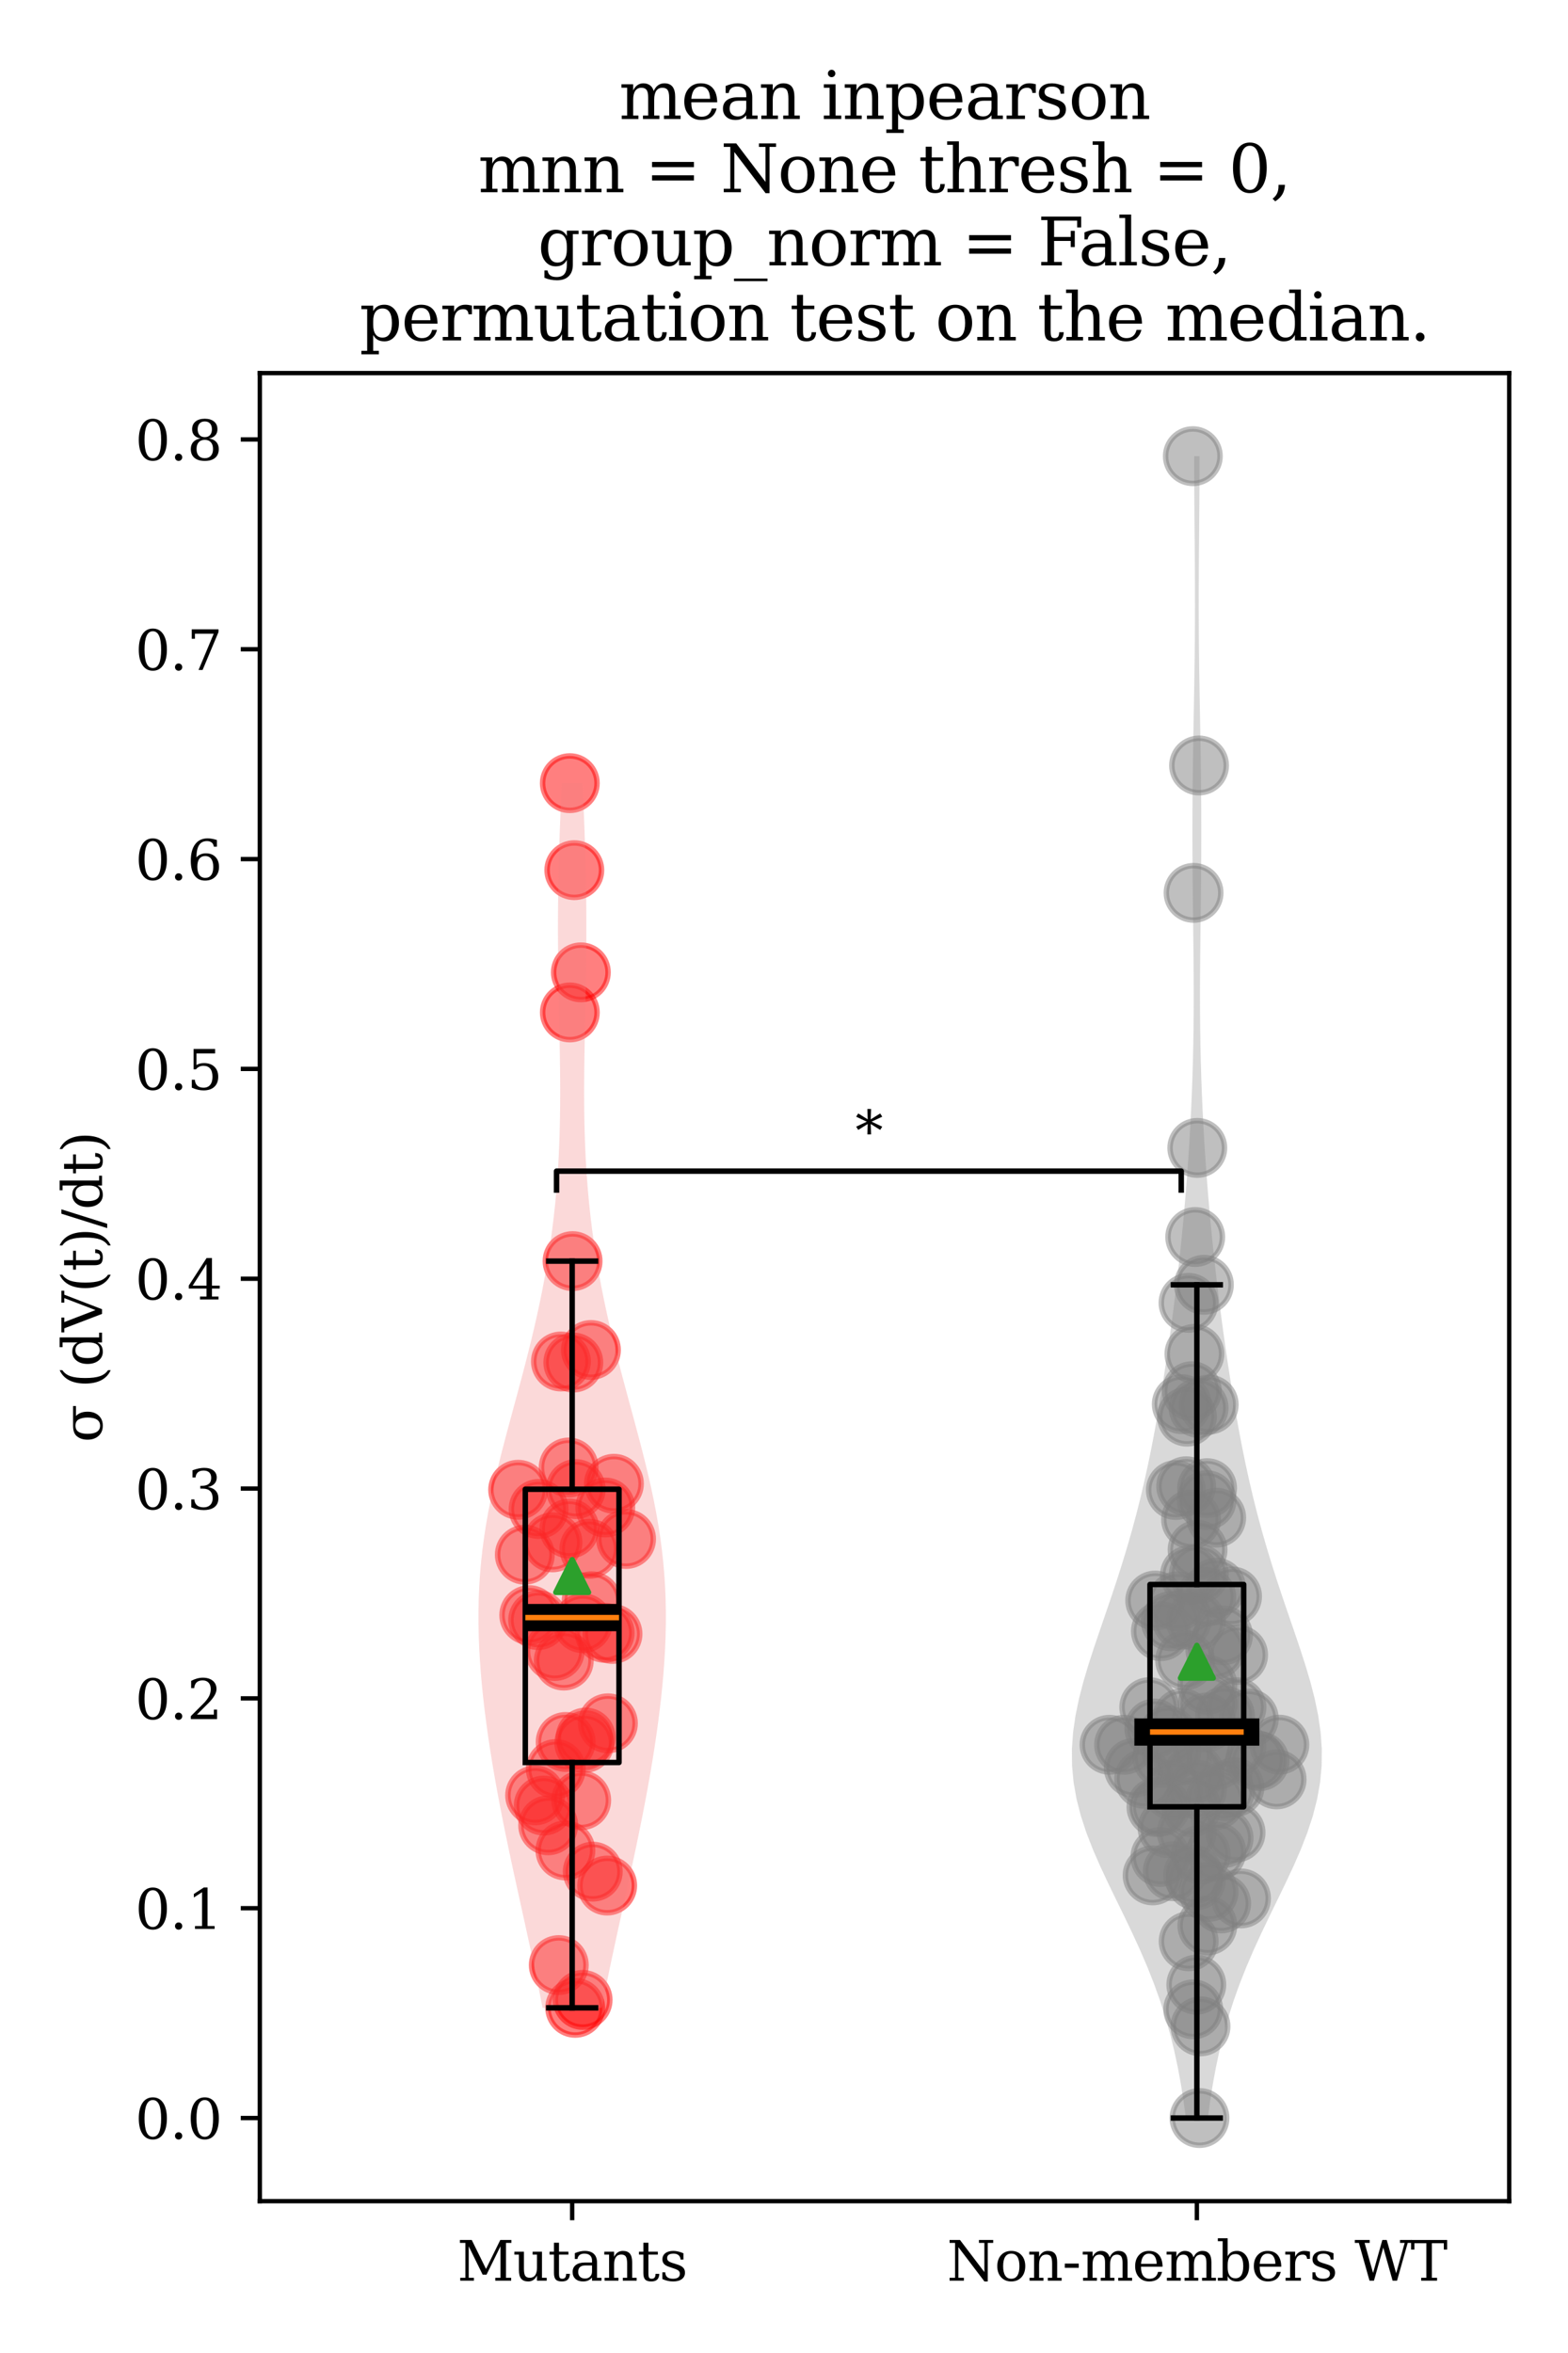 <?xml version="1.0" encoding="utf-8" standalone="no"?>
<!DOCTYPE svg PUBLIC "-//W3C//DTD SVG 1.1//EN"
  "http://www.w3.org/Graphics/SVG/1.1/DTD/svg11.dtd">
<svg xmlns:xlink="http://www.w3.org/1999/xlink" width="288pt" height="432pt" viewBox="0 0 288 432" xmlns="http://www.w3.org/2000/svg" version="1.1">
 <defs>
  <style type="text/css">*{stroke-linejoin: round; stroke-linecap: butt}</style>
 </defs>
 <g id="figure_1">
  <g id="patch_1">
   <path d="M 0 432 
L 288 432 
L 288 0 
L 0 0 
z
" style="fill: #ffffff"/>
  </g>
  <g id="axes_1">
   <g id="patch_2">
    <path d="M 47.72 404.12 
L 277.2 404.12 
L 277.2 68.496 
L 47.72 68.496 
z
" style="fill: #ffffff"/>
   </g>
   <g id="PathCollection_1">
    <defs>
     <path id="m0a36a67cb9" d="M 0 5 
C 1.326 5 2.598 4.473 3.536 3.536 
C 4.473 2.598 5 1.326 5 0 
C 5 -1.326 4.473 -2.598 3.536 -3.536 
C 2.598 -4.473 1.326 -5 0 -5 
C -1.326 -5 -2.598 -4.473 -3.536 -3.536 
C -4.473 -2.598 -5 -1.326 -5 0 
C -5 1.326 -4.473 2.598 -3.536 3.536 
C -2.598 4.473 -1.326 5 0 5 
z
" style="stroke: #ff0000; stroke-opacity: 0.5"/>
    </defs>
    <g clip-path="url(#p588e28941b)">
     <use xlink:href="#m0a36a67cb9" x="95.172" y="273.515" style="fill: #ff0000; fill-opacity: 0.5; stroke: #ff0000; stroke-opacity: 0.5"/>
     <use xlink:href="#m0a36a67cb9" x="96.393" y="285.437" style="fill: #ff0000; fill-opacity: 0.5; stroke: #ff0000; stroke-opacity: 0.5"/>
     <use xlink:href="#m0a36a67cb9" x="98.926" y="277.045" style="fill: #ff0000; fill-opacity: 0.5; stroke: #ff0000; stroke-opacity: 0.5"/>
     <use xlink:href="#m0a36a67cb9" x="104.45" y="269.426" style="fill: #ff0000; fill-opacity: 0.5; stroke: #ff0000; stroke-opacity: 0.5"/>
     <use xlink:href="#m0a36a67cb9" x="101.474" y="283.169" style="fill: #ff0000; fill-opacity: 0.5; stroke: #ff0000; stroke-opacity: 0.5"/>
     <use xlink:href="#m0a36a67cb9" x="103.029" y="249.965" style="fill: #ff0000; fill-opacity: 0.5; stroke: #ff0000; stroke-opacity: 0.5"/>
     <use xlink:href="#m0a36a67cb9" x="102.635" y="360.782" style="fill: #ff0000; fill-opacity: 0.5; stroke: #ff0000; stroke-opacity: 0.5"/>
     <use xlink:href="#m0a36a67cb9" x="105.165" y="231.536" style="fill: #ff0000; fill-opacity: 0.5; stroke: #ff0000; stroke-opacity: 0.5"/>
     <use xlink:href="#m0a36a67cb9" x="105.485" y="159.759" style="fill: #ff0000; fill-opacity: 0.5; stroke: #ff0000; stroke-opacity: 0.5"/>
     <use xlink:href="#m0a36a67cb9" x="99.868" y="331.498" style="fill: #ff0000; fill-opacity: 0.5; stroke: #ff0000; stroke-opacity: 0.5"/>
     <use xlink:href="#m0a36a67cb9" x="97.208" y="296.529" style="fill: #ff0000; fill-opacity: 0.5; stroke: #ff0000; stroke-opacity: 0.5"/>
     <use xlink:href="#m0a36a67cb9" x="105.301" y="250.158" style="fill: #ff0000; fill-opacity: 0.5; stroke: #ff0000; stroke-opacity: 0.5"/>
     <use xlink:href="#m0a36a67cb9" x="104.665" y="185.879" style="fill: #ff0000; fill-opacity: 0.5; stroke: #ff0000; stroke-opacity: 0.5"/>
     <use xlink:href="#m0a36a67cb9" x="98.843" y="297.439" style="fill: #ff0000; fill-opacity: 0.5; stroke: #ff0000; stroke-opacity: 0.5"/>
     <use xlink:href="#m0a36a67cb9" x="101.888" y="303.119" style="fill: #ff0000; fill-opacity: 0.5; stroke: #ff0000; stroke-opacity: 0.5"/>
     <use xlink:href="#m0a36a67cb9" x="103.554" y="304.874" style="fill: #ff0000; fill-opacity: 0.5; stroke: #ff0000; stroke-opacity: 0.5"/>
     <use xlink:href="#m0a36a67cb9" x="107.038" y="298.011" style="fill: #ff0000; fill-opacity: 0.5; stroke: #ff0000; stroke-opacity: 0.5"/>
     <use xlink:href="#m0a36a67cb9" x="105.648" y="368.629" style="fill: #ff0000; fill-opacity: 0.5; stroke: #ff0000; stroke-opacity: 0.5"/>
     <use xlink:href="#m0a36a67cb9" x="100.688" y="335.118" style="fill: #ff0000; fill-opacity: 0.5; stroke: #ff0000; stroke-opacity: 0.5"/>
     <use xlink:href="#m0a36a67cb9" x="108.538" y="247.853" style="fill: #ff0000; fill-opacity: 0.5; stroke: #ff0000; stroke-opacity: 0.5"/>
     <use xlink:href="#m0a36a67cb9" x="104.581" y="280.643" style="fill: #ff0000; fill-opacity: 0.5; stroke: #ff0000; stroke-opacity: 0.5"/>
     <use xlink:href="#m0a36a67cb9" x="107.012" y="367.174" style="fill: #ff0000; fill-opacity: 0.5; stroke: #ff0000; stroke-opacity: 0.5"/>
     <use xlink:href="#m0a36a67cb9" x="103.851" y="339.733" style="fill: #ff0000; fill-opacity: 0.5; stroke: #ff0000; stroke-opacity: 0.5"/>
     <use xlink:href="#m0a36a67cb9" x="98.288" y="329.618" style="fill: #ff0000; fill-opacity: 0.5; stroke: #ff0000; stroke-opacity: 0.5"/>
     <use xlink:href="#m0a36a67cb9" x="105.749" y="273.387" style="fill: #ff0000; fill-opacity: 0.5; stroke: #ff0000; stroke-opacity: 0.5"/>
     <use xlink:href="#m0a36a67cb9" x="102.087" y="324.785" style="fill: #ff0000; fill-opacity: 0.5; stroke: #ff0000; stroke-opacity: 0.5"/>
     <use xlink:href="#m0a36a67cb9" x="108.658" y="293.987" style="fill: #ff0000; fill-opacity: 0.5; stroke: #ff0000; stroke-opacity: 0.5"/>
     <use xlink:href="#m0a36a67cb9" x="103.897" y="319.817" style="fill: #ff0000; fill-opacity: 0.5; stroke: #ff0000; stroke-opacity: 0.5"/>
     <use xlink:href="#m0a36a67cb9" x="111.054" y="299.78" style="fill: #ff0000; fill-opacity: 0.5; stroke: #ff0000; stroke-opacity: 0.5"/>
     <use xlink:href="#m0a36a67cb9" x="108.255" y="284.355" style="fill: #ff0000; fill-opacity: 0.5; stroke: #ff0000; stroke-opacity: 0.5"/>
     <use xlink:href="#m0a36a67cb9" x="111.172" y="276.772" style="fill: #ff0000; fill-opacity: 0.5; stroke: #ff0000; stroke-opacity: 0.5"/>
     <use xlink:href="#m0a36a67cb9" x="107.32" y="320.011" style="fill: #ff0000; fill-opacity: 0.5; stroke: #ff0000; stroke-opacity: 0.5"/>
     <use xlink:href="#m0a36a67cb9" x="112.759" y="272.412" style="fill: #ff0000; fill-opacity: 0.5; stroke: #ff0000; stroke-opacity: 0.5"/>
     <use xlink:href="#m0a36a67cb9" x="107.562" y="319.007" style="fill: #ff0000; fill-opacity: 0.5; stroke: #ff0000; stroke-opacity: 0.5"/>
     <use xlink:href="#m0a36a67cb9" x="114.991" y="282.551" style="fill: #ff0000; fill-opacity: 0.5; stroke: #ff0000; stroke-opacity: 0.5"/>
     <use xlink:href="#m0a36a67cb9" x="106.688" y="178.519" style="fill: #ff0000; fill-opacity: 0.5; stroke: #ff0000; stroke-opacity: 0.5"/>
     <use xlink:href="#m0a36a67cb9" x="106.752" y="330.517" style="fill: #ff0000; fill-opacity: 0.5; stroke: #ff0000; stroke-opacity: 0.5"/>
     <use xlink:href="#m0a36a67cb9" x="111.658" y="316.392" style="fill: #ff0000; fill-opacity: 0.5; stroke: #ff0000; stroke-opacity: 0.5"/>
     <use xlink:href="#m0a36a67cb9" x="108.876" y="343.627" style="fill: #ff0000; fill-opacity: 0.5; stroke: #ff0000; stroke-opacity: 0.5"/>
     <use xlink:href="#m0a36a67cb9" x="104.66" y="143.785" style="fill: #ff0000; fill-opacity: 0.5; stroke: #ff0000; stroke-opacity: 0.5"/>
     <use xlink:href="#m0a36a67cb9" x="111.521" y="346.182" style="fill: #ff0000; fill-opacity: 0.5; stroke: #ff0000; stroke-opacity: 0.5"/>
     <use xlink:href="#m0a36a67cb9" x="112.502" y="299.985" style="fill: #ff0000; fill-opacity: 0.5; stroke: #ff0000; stroke-opacity: 0.5"/>
    </g>
   </g>
   <g id="PathCollection_2">
    <defs>
     <path id="m26dae10f65" d="M 0 5 
C 1.326 5 2.598 4.473 3.536 3.536 
C 4.473 2.598 5 1.326 5 0 
C 5 -1.326 4.473 -2.598 3.536 -3.536 
C 2.598 -4.473 1.326 -5 0 -5 
C -1.326 -5 -2.598 -4.473 -3.536 -3.536 
C -4.473 -2.598 -5 -1.326 -5 0 
C -5 1.326 -4.473 2.598 -3.536 3.536 
C -2.598 4.473 -1.326 5 0 5 
z
" style="stroke: #808080; stroke-opacity: 0.5"/>
    </defs>
    <g clip-path="url(#p588e28941b)">
     <use xlink:href="#m26dae10f65" x="219.729" y="364.381" style="fill: #808080; fill-opacity: 0.5; stroke: #808080; stroke-opacity: 0.5"/>
     <use xlink:href="#m26dae10f65" x="212.182" y="293.856" style="fill: #808080; fill-opacity: 0.5; stroke: #808080; stroke-opacity: 0.5"/>
     <use xlink:href="#m26dae10f65" x="219.964" y="284.532" style="fill: #808080; fill-opacity: 0.5; stroke: #808080; stroke-opacity: 0.5"/>
     <use xlink:href="#m26dae10f65" x="203.789" y="320.332" style="fill: #808080; fill-opacity: 0.5; stroke: #808080; stroke-opacity: 0.5"/>
     <use xlink:href="#m26dae10f65" x="213.226" y="299.473" style="fill: #808080; fill-opacity: 0.5; stroke: #808080; stroke-opacity: 0.5"/>
     <use xlink:href="#m26dae10f65" x="212.412" y="331.769" style="fill: #808080; fill-opacity: 0.5; stroke: #808080; stroke-opacity: 0.5"/>
     <use xlink:href="#m26dae10f65" x="217.676" y="304.811" style="fill: #808080; fill-opacity: 0.5; stroke: #808080; stroke-opacity: 0.5"/>
     <use xlink:href="#m26dae10f65" x="206.462" y="320.336" style="fill: #808080; fill-opacity: 0.5; stroke: #808080; stroke-opacity: 0.5"/>
     <use xlink:href="#m26dae10f65" x="208.242" y="324.582" style="fill: #808080; fill-opacity: 0.5; stroke: #808080; stroke-opacity: 0.5"/>
     <use xlink:href="#m26dae10f65" x="211.703" y="344.313" style="fill: #808080; fill-opacity: 0.5; stroke: #808080; stroke-opacity: 0.5"/>
     <use xlink:href="#m26dae10f65" x="210.151" y="326.591" style="fill: #808080; fill-opacity: 0.5; stroke: #808080; stroke-opacity: 0.5"/>
     <use xlink:href="#m26dae10f65" x="213.143" y="331.705" style="fill: #808080; fill-opacity: 0.5; stroke: #808080; stroke-opacity: 0.5"/>
     <use xlink:href="#m26dae10f65" x="215.451" y="328.777" style="fill: #808080; fill-opacity: 0.5; stroke: #808080; stroke-opacity: 0.5"/>
     <use xlink:href="#m26dae10f65" x="217.063" y="257.798" style="fill: #808080; fill-opacity: 0.5; stroke: #808080; stroke-opacity: 0.5"/>
     <use xlink:href="#m26dae10f65" x="215.408" y="343.544" style="fill: #808080; fill-opacity: 0.5; stroke: #808080; stroke-opacity: 0.5"/>
     <use xlink:href="#m26dae10f65" x="211.084" y="313.424" style="fill: #808080; fill-opacity: 0.5; stroke: #808080; stroke-opacity: 0.5"/>
     <use xlink:href="#m26dae10f65" x="218.821" y="331.813" style="fill: #808080; fill-opacity: 0.5; stroke: #808080; stroke-opacity: 0.5"/>
     <use xlink:href="#m26dae10f65" x="218.013" y="260.09" style="fill: #808080; fill-opacity: 0.5; stroke: #808080; stroke-opacity: 0.5"/>
     <use xlink:href="#m26dae10f65" x="219.867" y="328.577" style="fill: #808080; fill-opacity: 0.5; stroke: #808080; stroke-opacity: 0.5"/>
     <use xlink:href="#m26dae10f65" x="220.154" y="258.48" style="fill: #808080; fill-opacity: 0.5; stroke: #808080; stroke-opacity: 0.5"/>
     <use xlink:href="#m26dae10f65" x="213.133" y="340.926" style="fill: #808080; fill-opacity: 0.5; stroke: #808080; stroke-opacity: 0.5"/>
     <use xlink:href="#m26dae10f65" x="219.384" y="248.566" style="fill: #808080; fill-opacity: 0.5; stroke: #808080; stroke-opacity: 0.5"/>
     <use xlink:href="#m26dae10f65" x="217.871" y="272.869" style="fill: #808080; fill-opacity: 0.5; stroke: #808080; stroke-opacity: 0.5"/>
     <use xlink:href="#m26dae10f65" x="218.326" y="356.414" style="fill: #808080; fill-opacity: 0.5; stroke: #808080; stroke-opacity: 0.5"/>
     <use xlink:href="#m26dae10f65" x="219.14" y="344.177" style="fill: #808080; fill-opacity: 0.5; stroke: #808080; stroke-opacity: 0.5"/>
     <use xlink:href="#m26dae10f65" x="213.485" y="322.746" style="fill: #808080; fill-opacity: 0.5; stroke: #808080; stroke-opacity: 0.5"/>
     <use xlink:href="#m26dae10f65" x="215.169" y="321.566" style="fill: #808080; fill-opacity: 0.5; stroke: #808080; stroke-opacity: 0.5"/>
     <use xlink:href="#m26dae10f65" x="218.913" y="255.42" style="fill: #808080; fill-opacity: 0.5; stroke: #808080; stroke-opacity: 0.5"/>
     <use xlink:href="#m26dae10f65" x="216.224" y="294" style="fill: #808080; fill-opacity: 0.5; stroke: #808080; stroke-opacity: 0.5"/>
     <use xlink:href="#m26dae10f65" x="218.552" y="289.177" style="fill: #808080; fill-opacity: 0.5; stroke: #808080; stroke-opacity: 0.5"/>
     <use xlink:href="#m26dae10f65" x="215.045" y="297.648" style="fill: #808080; fill-opacity: 0.5; stroke: #808080; stroke-opacity: 0.5"/>
     <use xlink:href="#m26dae10f65" x="214.452" y="335.634" style="fill: #808080; fill-opacity: 0.5; stroke: #808080; stroke-opacity: 0.5"/>
     <use xlink:href="#m26dae10f65" x="219.658" y="345.24" style="fill: #808080; fill-opacity: 0.5; stroke: #808080; stroke-opacity: 0.5"/>
     <use xlink:href="#m26dae10f65" x="223.159" y="330.557" style="fill: #808080; fill-opacity: 0.5; stroke: #808080; stroke-opacity: 0.5"/>
     <use xlink:href="#m26dae10f65" x="220.193" y="288.994" style="fill: #808080; fill-opacity: 0.5; stroke: #808080; stroke-opacity: 0.5"/>
     <use xlink:href="#m26dae10f65" x="219.228" y="163.927" style="fill: #808080; fill-opacity: 0.5; stroke: #808080; stroke-opacity: 0.5"/>
     <use xlink:href="#m26dae10f65" x="222.005" y="257.88" style="fill: #808080; fill-opacity: 0.5; stroke: #808080; stroke-opacity: 0.5"/>
     <use xlink:href="#m26dae10f65" x="212.023" y="317.35" style="fill: #808080; fill-opacity: 0.5; stroke: #808080; stroke-opacity: 0.5"/>
     <use xlink:href="#m26dae10f65" x="214.525" y="318.633" style="fill: #808080; fill-opacity: 0.5; stroke: #808080; stroke-opacity: 0.5"/>
     <use xlink:href="#m26dae10f65" x="218.3" y="239.199" style="fill: #808080; fill-opacity: 0.5; stroke: #808080; stroke-opacity: 0.5"/>
     <use xlink:href="#m26dae10f65" x="221.757" y="353.505" style="fill: #808080; fill-opacity: 0.5; stroke: #808080; stroke-opacity: 0.5"/>
     <use xlink:href="#m26dae10f65" x="215.973" y="273.56" style="fill: #808080; fill-opacity: 0.5; stroke: #808080; stroke-opacity: 0.5"/>
     <use xlink:href="#m26dae10f65" x="217.134" y="322.296" style="fill: #808080; fill-opacity: 0.5; stroke: #808080; stroke-opacity: 0.5"/>
     <use xlink:href="#m26dae10f65" x="221.56" y="293.19" style="fill: #808080; fill-opacity: 0.5; stroke: #808080; stroke-opacity: 0.5"/>
     <use xlink:href="#m26dae10f65" x="217.142" y="315.437" style="fill: #808080; fill-opacity: 0.5; stroke: #808080; stroke-opacity: 0.5"/>
     <use xlink:href="#m26dae10f65" x="219.092" y="83.752" style="fill: #808080; fill-opacity: 0.5; stroke: #808080; stroke-opacity: 0.5"/>
     <use xlink:href="#m26dae10f65" x="219.165" y="368.907" style="fill: #808080; fill-opacity: 0.5; stroke: #808080; stroke-opacity: 0.5"/>
     <use xlink:href="#m26dae10f65" x="220.315" y="388.864" style="fill: #808080; fill-opacity: 0.5; stroke: #808080; stroke-opacity: 0.5"/>
     <use xlink:href="#m26dae10f65" x="224.996" y="328.809" style="fill: #808080; fill-opacity: 0.5; stroke: #808080; stroke-opacity: 0.5"/>
     <use xlink:href="#m26dae10f65" x="218.766" y="278.957" style="fill: #808080; fill-opacity: 0.5; stroke: #808080; stroke-opacity: 0.5"/>
     <use xlink:href="#m26dae10f65" x="220.501" y="372.031" style="fill: #808080; fill-opacity: 0.5; stroke: #808080; stroke-opacity: 0.5"/>
     <use xlink:href="#m26dae10f65" x="219.386" y="325.561" style="fill: #808080; fill-opacity: 0.5; stroke: #808080; stroke-opacity: 0.5"/>
     <use xlink:href="#m26dae10f65" x="221.122" y="235.883" style="fill: #808080; fill-opacity: 0.5; stroke: #808080; stroke-opacity: 0.5"/>
     <use xlink:href="#m26dae10f65" x="220.923" y="320.821" style="fill: #808080; fill-opacity: 0.5; stroke: #808080; stroke-opacity: 0.5"/>
     <use xlink:href="#m26dae10f65" x="223.35" y="291.479" style="fill: #808080; fill-opacity: 0.5; stroke: #808080; stroke-opacity: 0.5"/>
     <use xlink:href="#m26dae10f65" x="221.983" y="347.345" style="fill: #808080; fill-opacity: 0.5; stroke: #808080; stroke-opacity: 0.5"/>
     <use xlink:href="#m26dae10f65" x="217.975" y="336.393" style="fill: #808080; fill-opacity: 0.5; stroke: #808080; stroke-opacity: 0.5"/>
     <use xlink:href="#m26dae10f65" x="220.564" y="340.482" style="fill: #808080; fill-opacity: 0.5; stroke: #808080; stroke-opacity: 0.5"/>
     <use xlink:href="#m26dae10f65" x="223.419" y="339.977" style="fill: #808080; fill-opacity: 0.5; stroke: #808080; stroke-opacity: 0.5"/>
     <use xlink:href="#m26dae10f65" x="221.543" y="316.242" style="fill: #808080; fill-opacity: 0.5; stroke: #808080; stroke-opacity: 0.5"/>
     <use xlink:href="#m26dae10f65" x="221.71" y="273.225" style="fill: #808080; fill-opacity: 0.5; stroke: #808080; stroke-opacity: 0.5"/>
     <use xlink:href="#m26dae10f65" x="223.478" y="323.107" style="fill: #808080; fill-opacity: 0.5; stroke: #808080; stroke-opacity: 0.5"/>
     <use xlink:href="#m26dae10f65" x="226.297" y="293.099" style="fill: #808080; fill-opacity: 0.5; stroke: #808080; stroke-opacity: 0.5"/>
     <use xlink:href="#m26dae10f65" x="227.082" y="320.705" style="fill: #808080; fill-opacity: 0.5; stroke: #808080; stroke-opacity: 0.5"/>
     <use xlink:href="#m26dae10f65" x="217.096" y="297.373" style="fill: #808080; fill-opacity: 0.5; stroke: #808080; stroke-opacity: 0.5"/>
     <use xlink:href="#m26dae10f65" x="219.909" y="210.752" style="fill: #808080; fill-opacity: 0.5; stroke: #808080; stroke-opacity: 0.5"/>
     <use xlink:href="#m26dae10f65" x="226.737" y="328.129" style="fill: #808080; fill-opacity: 0.5; stroke: #808080; stroke-opacity: 0.5"/>
     <use xlink:href="#m26dae10f65" x="221.62" y="275.419" style="fill: #808080; fill-opacity: 0.5; stroke: #808080; stroke-opacity: 0.5"/>
     <use xlink:href="#m26dae10f65" x="230.545" y="323.115" style="fill: #808080; fill-opacity: 0.5; stroke: #808080; stroke-opacity: 0.5"/>
     <use xlink:href="#m26dae10f65" x="219.653" y="297.632" style="fill: #808080; fill-opacity: 0.5; stroke: #808080; stroke-opacity: 0.5"/>
     <use xlink:href="#m26dae10f65" x="219.528" y="227.11" style="fill: #808080; fill-opacity: 0.5; stroke: #808080; stroke-opacity: 0.5"/>
     <use xlink:href="#m26dae10f65" x="220.234" y="140.54" style="fill: #808080; fill-opacity: 0.5; stroke: #808080; stroke-opacity: 0.5"/>
     <use xlink:href="#m26dae10f65" x="221.762" y="309.325" style="fill: #808080; fill-opacity: 0.5; stroke: #808080; stroke-opacity: 0.5"/>
     <use xlink:href="#m26dae10f65" x="223.38" y="278.641" style="fill: #808080; fill-opacity: 0.5; stroke: #808080; stroke-opacity: 0.5"/>
     <use xlink:href="#m26dae10f65" x="223.22" y="302.825" style="fill: #808080; fill-opacity: 0.5; stroke: #808080; stroke-opacity: 0.5"/>
     <use xlink:href="#m26dae10f65" x="224.633" y="300.24" style="fill: #808080; fill-opacity: 0.5; stroke: #808080; stroke-opacity: 0.5"/>
     <use xlink:href="#m26dae10f65" x="224.294" y="349.466" style="fill: #808080; fill-opacity: 0.5; stroke: #808080; stroke-opacity: 0.5"/>
     <use xlink:href="#m26dae10f65" x="231.347" y="323.336" style="fill: #808080; fill-opacity: 0.5; stroke: #808080; stroke-opacity: 0.5"/>
     <use xlink:href="#m26dae10f65" x="224.743" y="337.47" style="fill: #808080; fill-opacity: 0.5; stroke: #808080; stroke-opacity: 0.5"/>
     <use xlink:href="#m26dae10f65" x="221.826" y="312.889" style="fill: #808080; fill-opacity: 0.5; stroke: #808080; stroke-opacity: 0.5"/>
     <use xlink:href="#m26dae10f65" x="234.479" y="326.687" style="fill: #808080; fill-opacity: 0.5; stroke: #808080; stroke-opacity: 0.5"/>
     <use xlink:href="#m26dae10f65" x="224.997" y="315.019" style="fill: #808080; fill-opacity: 0.5; stroke: #808080; stroke-opacity: 0.5"/>
     <use xlink:href="#m26dae10f65" x="227.108" y="313.439" style="fill: #808080; fill-opacity: 0.5; stroke: #808080; stroke-opacity: 0.5"/>
     <use xlink:href="#m26dae10f65" x="229.375" y="315.537" style="fill: #808080; fill-opacity: 0.5; stroke: #808080; stroke-opacity: 0.5"/>
     <use xlink:href="#m26dae10f65" x="227.943" y="348.543" style="fill: #808080; fill-opacity: 0.5; stroke: #808080; stroke-opacity: 0.5"/>
     <use xlink:href="#m26dae10f65" x="226.941" y="336.462" style="fill: #808080; fill-opacity: 0.5; stroke: #808080; stroke-opacity: 0.5"/>
     <use xlink:href="#m26dae10f65" x="227.408" y="303.842" style="fill: #808080; fill-opacity: 0.5; stroke: #808080; stroke-opacity: 0.5"/>
     <use xlink:href="#m26dae10f65" x="234.981" y="320.314" style="fill: #808080; fill-opacity: 0.5; stroke: #808080; stroke-opacity: 0.5"/>
    </g>
   </g>
   <g id="FillBetweenPolyCollection_1">
    <path d="M 110.53 368.629 
L 99.65 368.629 
L 99.205 366.358 
L 98.747 364.086 
L 98.278 361.815 
L 97.798 359.544 
L 97.311 357.273 
L 96.817 355.002 
L 96.319 352.731 
L 95.818 350.46 
L 95.317 348.188 
L 94.818 345.917 
L 94.322 343.646 
L 93.833 341.375 
L 93.351 339.104 
L 92.879 336.833 
L 92.418 334.561 
L 91.971 332.29 
L 91.537 330.019 
L 91.12 327.748 
L 90.721 325.477 
L 90.339 323.206 
L 89.978 320.935 
L 89.639 318.663 
L 89.323 316.392 
L 89.031 314.121 
L 88.767 311.85 
L 88.531 309.579 
L 88.328 307.308 
L 88.158 305.037 
L 88.026 302.765 
L 87.933 300.494 
L 87.883 298.223 
L 87.879 295.952 
L 87.922 293.681 
L 88.015 291.41 
L 88.159 289.138 
L 88.355 286.867 
L 88.602 284.596 
L 88.901 282.325 
L 89.25 280.054 
L 89.645 277.783 
L 90.085 275.512 
L 90.565 273.24 
L 91.081 270.969 
L 91.627 268.698 
L 92.199 266.427 
L 92.791 264.156 
L 93.396 261.885 
L 94.01 259.614 
L 94.627 257.342 
L 95.242 255.071 
L 95.85 252.8 
L 96.446 250.529 
L 97.027 248.258 
L 97.589 245.987 
L 98.13 243.715 
L 98.646 241.444 
L 99.136 239.173 
L 99.598 236.902 
L 100.031 234.631 
L 100.433 232.36 
L 100.804 230.089 
L 101.143 227.817 
L 101.45 225.546 
L 101.725 223.275 
L 101.969 221.004 
L 102.181 218.733 
L 102.363 216.462 
L 102.515 214.191 
L 102.638 211.919 
L 102.735 209.648 
L 102.806 207.377 
L 102.854 205.106 
L 102.881 202.835 
L 102.89 200.564 
L 102.882 198.292 
L 102.861 196.021 
L 102.83 193.75 
L 102.791 191.479 
L 102.747 189.208 
L 102.7 186.937 
L 102.653 184.666 
L 102.609 182.394 
L 102.569 180.123 
L 102.535 177.852 
L 102.508 175.581 
L 102.491 173.31 
L 102.483 171.039 
L 102.485 168.768 
L 102.499 166.496 
L 102.523 164.225 
L 102.559 161.954 
L 102.606 159.683 
L 102.663 157.412 
L 102.73 155.141 
L 102.806 152.87 
L 102.891 150.598 
L 102.983 148.327 
L 103.081 146.056 
L 103.185 143.785 
L 106.995 143.785 
L 106.995 143.785 
L 107.099 146.056 
L 107.197 148.327 
L 107.289 150.598 
L 107.374 152.87 
L 107.45 155.141 
L 107.517 157.412 
L 107.574 159.683 
L 107.621 161.954 
L 107.657 164.225 
L 107.681 166.496 
L 107.695 168.768 
L 107.697 171.039 
L 107.689 173.31 
L 107.672 175.581 
L 107.645 177.852 
L 107.611 180.123 
L 107.571 182.394 
L 107.527 184.666 
L 107.48 186.937 
L 107.433 189.208 
L 107.389 191.479 
L 107.35 193.75 
L 107.319 196.021 
L 107.298 198.292 
L 107.29 200.564 
L 107.299 202.835 
L 107.326 205.106 
L 107.374 207.377 
L 107.445 209.648 
L 107.542 211.919 
L 107.665 214.191 
L 107.817 216.462 
L 107.999 218.733 
L 108.211 221.004 
L 108.455 223.275 
L 108.73 225.546 
L 109.037 227.817 
L 109.376 230.089 
L 109.747 232.36 
L 110.149 234.631 
L 110.582 236.902 
L 111.044 239.173 
L 111.534 241.444 
L 112.05 243.715 
L 112.591 245.987 
L 113.153 248.258 
L 113.734 250.529 
L 114.33 252.8 
L 114.938 255.071 
L 115.553 257.342 
L 116.17 259.614 
L 116.784 261.885 
L 117.389 264.156 
L 117.981 266.427 
L 118.553 268.698 
L 119.099 270.969 
L 119.615 273.24 
L 120.095 275.512 
L 120.535 277.783 
L 120.93 280.054 
L 121.279 282.325 
L 121.578 284.596 
L 121.825 286.867 
L 122.021 289.138 
L 122.165 291.41 
L 122.258 293.681 
L 122.301 295.952 
L 122.297 298.223 
L 122.247 300.494 
L 122.154 302.765 
L 122.022 305.037 
L 121.852 307.308 
L 121.649 309.579 
L 121.413 311.85 
L 121.149 314.121 
L 120.857 316.392 
L 120.541 318.663 
L 120.202 320.935 
L 119.841 323.206 
L 119.459 325.477 
L 119.06 327.748 
L 118.643 330.019 
L 118.209 332.29 
L 117.762 334.561 
L 117.301 336.833 
L 116.829 339.104 
L 116.347 341.375 
L 115.858 343.646 
L 115.362 345.917 
L 114.863 348.188 
L 114.362 350.46 
L 113.861 352.731 
L 113.363 355.002 
L 112.869 357.273 
L 112.382 359.544 
L 111.902 361.815 
L 111.433 364.086 
L 110.975 366.358 
L 110.53 368.629 
z
" clip-path="url(#p588e28941b)" style="fill: #f08080; fill-opacity: 0.3"/>
   </g>
   <g id="FillBetweenPolyCollection_2">
    <path d="M 221.852 388.864 
L 217.808 388.864 
L 217.394 385.782 
L 216.908 382.7 
L 216.342 379.619 
L 215.683 376.537 
L 214.923 373.455 
L 214.052 370.373 
L 213.064 367.291 
L 211.959 364.209 
L 210.739 361.127 
L 209.414 358.045 
L 208.001 354.963 
L 206.526 351.881 
L 205.021 348.799 
L 203.525 345.717 
L 202.082 342.635 
L 200.738 339.553 
L 199.539 336.471 
L 198.526 333.389 
L 197.736 330.307 
L 197.191 327.225 
L 196.907 324.143 
L 196.882 321.062 
L 197.105 317.98 
L 197.554 314.898 
L 198.196 311.816 
L 198.995 308.734 
L 199.913 305.652 
L 200.911 302.57 
L 201.955 299.488 
L 203.015 296.406 
L 204.068 293.324 
L 205.094 290.242 
L 206.08 287.16 
L 207.019 284.078 
L 207.905 280.996 
L 208.735 277.914 
L 209.511 274.832 
L 210.233 271.75 
L 210.906 268.668 
L 211.534 265.586 
L 212.121 262.505 
L 212.673 259.423 
L 213.195 256.341 
L 213.69 253.259 
L 214.162 250.177 
L 214.613 247.095 
L 215.044 244.013 
L 215.456 240.931 
L 215.848 237.849 
L 216.22 234.767 
L 216.571 231.685 
L 216.901 228.603 
L 217.209 225.521 
L 217.496 222.439 
L 217.761 219.357 
L 218.005 216.275 
L 218.228 213.193 
L 218.43 210.111 
L 218.61 207.03 
L 218.768 203.948 
L 218.905 200.866 
L 219.018 197.784 
L 219.109 194.702 
L 219.177 191.62 
L 219.223 188.538 
L 219.248 185.456 
L 219.254 182.374 
L 219.244 179.292 
L 219.221 176.21 
L 219.19 173.128 
L 219.153 170.046 
L 219.115 166.964 
L 219.08 163.882 
L 219.05 160.8 
L 219.028 157.718 
L 219.016 154.636 
L 219.015 151.554 
L 219.025 148.473 
L 219.047 145.391 
L 219.08 142.309 
L 219.121 139.227 
L 219.17 136.145 
L 219.223 133.063 
L 219.278 129.981 
L 219.332 126.899 
L 219.381 123.817 
L 219.423 120.735 
L 219.455 117.653 
L 219.476 114.571 
L 219.485 111.489 
L 219.483 108.407 
L 219.47 105.325 
L 219.45 102.243 
L 219.424 99.161 
L 219.397 96.079 
L 219.372 92.997 
L 219.352 89.916 
L 219.34 86.834 
L 219.338 83.752 
L 220.322 83.752 
L 220.322 83.752 
L 220.32 86.834 
L 220.308 89.916 
L 220.288 92.997 
L 220.263 96.079 
L 220.236 99.161 
L 220.21 102.243 
L 220.19 105.325 
L 220.177 108.407 
L 220.175 111.489 
L 220.184 114.571 
L 220.205 117.653 
L 220.237 120.735 
L 220.279 123.817 
L 220.328 126.899 
L 220.382 129.981 
L 220.437 133.063 
L 220.49 136.145 
L 220.539 139.227 
L 220.58 142.309 
L 220.613 145.391 
L 220.635 148.473 
L 220.645 151.554 
L 220.644 154.636 
L 220.632 157.718 
L 220.61 160.8 
L 220.58 163.882 
L 220.545 166.964 
L 220.507 170.046 
L 220.47 173.128 
L 220.439 176.21 
L 220.416 179.292 
L 220.406 182.374 
L 220.412 185.456 
L 220.437 188.538 
L 220.483 191.62 
L 220.551 194.702 
L 220.642 197.784 
L 220.755 200.866 
L 220.892 203.948 
L 221.05 207.03 
L 221.23 210.111 
L 221.432 213.193 
L 221.655 216.275 
L 221.899 219.357 
L 222.164 222.439 
L 222.451 225.521 
L 222.759 228.603 
L 223.089 231.685 
L 223.44 234.767 
L 223.812 237.849 
L 224.204 240.931 
L 224.616 244.013 
L 225.047 247.095 
L 225.498 250.177 
L 225.97 253.259 
L 226.465 256.341 
L 226.987 259.423 
L 227.539 262.505 
L 228.126 265.586 
L 228.754 268.668 
L 229.427 271.75 
L 230.149 274.832 
L 230.925 277.914 
L 231.755 280.996 
L 232.641 284.078 
L 233.58 287.16 
L 234.566 290.242 
L 235.592 293.324 
L 236.645 296.406 
L 237.705 299.488 
L 238.749 302.57 
L 239.747 305.652 
L 240.665 308.734 
L 241.464 311.816 
L 242.106 314.898 
L 242.555 317.98 
L 242.778 321.062 
L 242.753 324.143 
L 242.469 327.225 
L 241.924 330.307 
L 241.134 333.389 
L 240.121 336.471 
L 238.922 339.553 
L 237.578 342.635 
L 236.135 345.717 
L 234.639 348.799 
L 233.134 351.881 
L 231.659 354.963 
L 230.246 358.045 
L 228.921 361.127 
L 227.701 364.209 
L 226.596 367.291 
L 225.608 370.373 
L 224.737 373.455 
L 223.977 376.537 
L 223.318 379.619 
L 222.752 382.7 
L 222.266 385.782 
L 221.852 388.864 
z
" clip-path="url(#p588e28941b)" style="fill: #808080; fill-opacity: 0.3"/>
   </g>
   <g id="matplotlib.axis_1">
    <g id="xtick_1">
     <g id="line2d_1">
      <defs>
       <path id="m8f9cdde8bb" d="M 0 0 
L 0 3.5 
" style="stroke: #000000; stroke-width: 0.8"/>
      </defs>
      <g>
       <use xlink:href="#m8f9cdde8bb" x="105.09" y="404.12" style="stroke: #000000; stroke-width: 0.8"/>
      </g>
     </g>
     <g id="text_1">
      <!-- Mutants -->
      <g transform="translate(83.964 418.718) scale(0.1 -0.1)">
       <defs>
        <path id="DejaVuSerif-4d" d="M 353 0 
L 353 331 
L 947 331 
L 947 4331 
L 319 4331 
L 319 4666 
L 1678 4666 
L 3316 1344 
L 4953 4666 
L 6228 4666 
L 6228 4331 
L 5606 4331 
L 5606 331 
L 6203 331 
L 6203 0 
L 4378 0 
L 4378 331 
L 4972 331 
L 4972 3938 
L 3372 684 
L 2931 684 
L 1331 3938 
L 1331 331 
L 1925 331 
L 1925 0 
L 353 0 
z
" transform="scale(0.016)"/>
        <path id="DejaVuSerif-75" d="M 2266 3322 
L 3341 3322 
L 3341 331 
L 3884 331 
L 3884 0 
L 2766 0 
L 2766 588 
Q 2606 256 2353 82 
Q 2100 -91 1766 -91 
Q 1213 -91 952 223 
Q 691 538 691 1209 
L 691 2988 
L 172 2988 
L 172 3322 
L 1269 3322 
L 1269 1388 
Q 1269 781 1417 556 
Q 1566 331 1947 331 
Q 2347 331 2556 625 
Q 2766 919 2766 1478 
L 2766 2988 
L 2266 2988 
L 2266 3322 
z
" transform="scale(0.016)"/>
        <path id="DejaVuSerif-74" d="M 691 2988 
L 184 2988 
L 184 3322 
L 691 3322 
L 691 4353 
L 1269 4353 
L 1269 3322 
L 2350 3322 
L 2350 2988 
L 1269 2988 
L 1269 878 
Q 1269 456 1350 337 
Q 1431 219 1650 219 
Q 1875 219 1978 351 
Q 2081 484 2088 781 
L 2522 781 
Q 2497 328 2275 118 
Q 2053 -91 1600 -91 
Q 1103 -91 897 129 
Q 691 350 691 878 
L 691 2988 
z
" transform="scale(0.016)"/>
        <path id="DejaVuSerif-61" d="M 2547 1044 
L 2547 1747 
L 1806 1747 
Q 1378 1747 1168 1562 
Q 959 1378 959 997 
Q 959 650 1171 447 
Q 1384 244 1747 244 
Q 2106 244 2326 466 
Q 2547 688 2547 1044 
z
M 3122 2075 
L 3122 331 
L 3634 331 
L 3634 0 
L 2547 0 
L 2547 359 
Q 2356 128 2106 18 
Q 1856 -91 1522 -91 
Q 969 -91 644 203 
Q 319 497 319 997 
Q 319 1513 691 1797 
Q 1063 2081 1741 2081 
L 2547 2081 
L 2547 2309 
Q 2547 2688 2317 2895 
Q 2088 3103 1672 3103 
Q 1328 3103 1125 2947 
Q 922 2791 872 2484 
L 575 2484 
L 575 3156 
Q 875 3284 1158 3348 
Q 1441 3413 1709 3413 
Q 2400 3413 2761 3070 
Q 3122 2728 3122 2075 
z
" transform="scale(0.016)"/>
        <path id="DejaVuSerif-6e" d="M 263 0 
L 263 331 
L 781 331 
L 781 2988 
L 231 2988 
L 231 3322 
L 1356 3322 
L 1356 2731 
Q 1516 3069 1770 3241 
Q 2025 3413 2363 3413 
Q 2913 3413 3172 3097 
Q 3431 2781 3431 2113 
L 3431 331 
L 3944 331 
L 3944 0 
L 2356 0 
L 2356 331 
L 2853 331 
L 2853 1931 
Q 2853 2541 2703 2767 
Q 2553 2994 2175 2994 
Q 1775 2994 1565 2701 
Q 1356 2409 1356 1850 
L 1356 331 
L 1856 331 
L 1856 0 
L 263 0 
z
" transform="scale(0.016)"/>
        <path id="DejaVuSerif-73" d="M 359 184 
L 359 959 
L 691 959 
Q 703 588 923 403 
Q 1144 219 1575 219 
Q 1963 219 2166 364 
Q 2369 509 2369 788 
Q 2369 1006 2220 1140 
Q 2072 1275 1594 1428 
L 1178 1569 
Q 750 1706 558 1912 
Q 366 2119 366 2438 
Q 366 2894 700 3153 
Q 1034 3413 1625 3413 
Q 1888 3413 2178 3344 
Q 2469 3275 2778 3144 
L 2778 2419 
L 2447 2419 
Q 2434 2741 2221 2922 
Q 2009 3103 1644 3103 
Q 1281 3103 1095 2975 
Q 909 2847 909 2591 
Q 909 2381 1050 2254 
Q 1191 2128 1613 1997 
L 2069 1856 
Q 2541 1709 2748 1489 
Q 2956 1269 2956 922 
Q 2956 450 2595 179 
Q 2234 -91 1600 -91 
Q 1278 -91 972 -22 
Q 666 47 359 184 
z
" transform="scale(0.016)"/>
       </defs>
       <use xlink:href="#DejaVuSerif-4d"/>
       <use xlink:href="#DejaVuSerif-75" transform="translate(102.393 0)"/>
       <use xlink:href="#DejaVuSerif-74" transform="translate(166.797 0)"/>
       <use xlink:href="#DejaVuSerif-61" transform="translate(206.982 0)"/>
       <use xlink:href="#DejaVuSerif-6e" transform="translate(266.602 0)"/>
       <use xlink:href="#DejaVuSerif-74" transform="translate(331.006 0)"/>
       <use xlink:href="#DejaVuSerif-73" transform="translate(371.191 0)"/>
      </g>
     </g>
    </g>
    <g id="xtick_2">
     <g id="line2d_2">
      <g>
       <use xlink:href="#m8f9cdde8bb" x="219.83" y="404.12" style="stroke: #000000; stroke-width: 0.8"/>
      </g>
     </g>
     <g id="text_2">
      <!-- Non-members WT -->
      <g transform="translate(173.914 418.718) scale(0.1 -0.1)">
       <defs>
        <path id="DejaVuSerif-4e" d="M 313 0 
L 313 331 
L 941 331 
L 941 4331 
L 313 4331 
L 313 4666 
L 1509 4666 
L 4306 984 
L 4306 4331 
L 3681 4331 
L 3681 4666 
L 5319 4666 
L 5319 4331 
L 4691 4331 
L 4691 -91 
L 4313 -91 
L 1325 3841 
L 1325 331 
L 1953 331 
L 1953 0 
L 313 0 
z
" transform="scale(0.016)"/>
        <path id="DejaVuSerif-6f" d="M 1925 219 
Q 2388 219 2623 584 
Q 2859 950 2859 1663 
Q 2859 2375 2623 2739 
Q 2388 3103 1925 3103 
Q 1463 3103 1227 2739 
Q 991 2375 991 1663 
Q 991 950 1228 584 
Q 1466 219 1925 219 
z
M 1925 -91 
Q 1200 -91 759 389 
Q 319 869 319 1663 
Q 319 2456 758 2934 
Q 1197 3413 1925 3413 
Q 2653 3413 3092 2934 
Q 3531 2456 3531 1663 
Q 3531 869 3092 389 
Q 2653 -91 1925 -91 
z
" transform="scale(0.016)"/>
        <path id="DejaVuSerif-2d" d="M 281 1959 
L 1881 1959 
L 1881 1472 
L 281 1472 
L 281 1959 
z
" transform="scale(0.016)"/>
        <path id="DejaVuSerif-6d" d="M 3316 2675 
Q 3481 3041 3739 3227 
Q 3997 3413 4341 3413 
Q 4863 3413 5119 3089 
Q 5375 2766 5375 2113 
L 5375 331 
L 5894 331 
L 5894 0 
L 4300 0 
L 4300 331 
L 4800 331 
L 4800 2047 
Q 4800 2556 4650 2772 
Q 4500 2988 4153 2988 
Q 3769 2988 3567 2697 
Q 3366 2406 3366 1850 
L 3366 331 
L 3866 331 
L 3866 0 
L 2291 0 
L 2291 331 
L 2791 331 
L 2791 2069 
Q 2791 2566 2641 2777 
Q 2491 2988 2144 2988 
Q 1759 2988 1557 2697 
Q 1356 2406 1356 1850 
L 1356 331 
L 1856 331 
L 1856 0 
L 263 0 
L 263 331 
L 781 331 
L 781 2994 
L 231 2994 
L 231 3322 
L 1356 3322 
L 1356 2731 
Q 1516 3063 1762 3238 
Q 2009 3413 2322 3413 
Q 2709 3413 2968 3220 
Q 3228 3028 3316 2675 
z
" transform="scale(0.016)"/>
        <path id="DejaVuSerif-65" d="M 3469 1600 
L 991 1600 
L 991 1575 
Q 991 903 1244 561 
Q 1497 219 1991 219 
Q 2369 219 2611 417 
Q 2853 616 2950 1006 
L 3413 1006 
Q 3275 459 2904 184 
Q 2534 -91 1931 -91 
Q 1203 -91 761 389 
Q 319 869 319 1663 
Q 319 2450 753 2931 
Q 1188 3413 1894 3413 
Q 2647 3413 3050 2948 
Q 3453 2484 3469 1600 
z
M 2791 1931 
Q 2772 2513 2545 2808 
Q 2319 3103 1894 3103 
Q 1497 3103 1269 2806 
Q 1041 2509 991 1931 
L 2791 1931 
z
" transform="scale(0.016)"/>
        <path id="DejaVuSerif-62" d="M 738 331 
L 738 4531 
L 184 4531 
L 184 4863 
L 1313 4863 
L 1313 2803 
Q 1481 3116 1742 3264 
Q 2003 3413 2388 3413 
Q 3000 3413 3387 2928 
Q 3775 2444 3775 1663 
Q 3775 881 3387 395 
Q 3000 -91 2388 -91 
Q 2003 -91 1742 57 
Q 1481 206 1313 519 
L 1313 0 
L 184 0 
L 184 331 
L 738 331 
z
M 1313 1497 
Q 1313 897 1542 583 
Q 1772 269 2209 269 
Q 2650 269 2876 622 
Q 3103 975 3103 1663 
Q 3103 2353 2876 2703 
Q 2650 3053 2209 3053 
Q 1772 3053 1542 2737 
Q 1313 2422 1313 1825 
L 1313 1497 
z
" transform="scale(0.016)"/>
        <path id="DejaVuSerif-72" d="M 3059 3328 
L 3059 2497 
L 2728 2497 
Q 2713 2744 2591 2866 
Q 2469 2988 2234 2988 
Q 1809 2988 1582 2694 
Q 1356 2400 1356 1850 
L 1356 331 
L 2022 331 
L 2022 0 
L 263 0 
L 263 331 
L 781 331 
L 781 2994 
L 231 2994 
L 231 3322 
L 1356 3322 
L 1356 2731 
Q 1525 3078 1790 3245 
Q 2056 3413 2438 3413 
Q 2578 3413 2733 3391 
Q 2888 3369 3059 3328 
z
" transform="scale(0.016)"/>
        <path id="DejaVuSerif-20" transform="scale(0.016)"/>
        <path id="DejaVuSerif-57" d="M 4878 0 
L 4366 0 
L 3297 3794 
L 2228 0 
L 1716 0 
L 494 4331 
L 31 4331 
L 31 4666 
L 1734 4666 
L 1734 4331 
L 1153 4331 
L 2125 884 
L 3188 4666 
L 3694 4666 
L 4775 844 
L 5753 4331 
L 5216 4331 
L 5216 4666 
L 6559 4666 
L 6559 4331 
L 6100 4331 
L 4878 0 
z
" transform="scale(0.016)"/>
        <path id="DejaVuSerif-54" d="M 1222 0 
L 1222 331 
L 1819 331 
L 1819 4294 
L 447 4294 
L 447 3566 
L 63 3566 
L 63 4666 
L 4206 4666 
L 4206 3566 
L 3822 3566 
L 3822 4294 
L 2450 4294 
L 2450 331 
L 3047 331 
L 3047 0 
L 1222 0 
z
" transform="scale(0.016)"/>
       </defs>
       <use xlink:href="#DejaVuSerif-4e"/>
       <use xlink:href="#DejaVuSerif-6f" transform="translate(87.5 0)"/>
       <use xlink:href="#DejaVuSerif-6e" transform="translate(147.705 0)"/>
       <use xlink:href="#DejaVuSerif-2d" transform="translate(212.109 0)"/>
       <use xlink:href="#DejaVuSerif-6d" transform="translate(245.898 0)"/>
       <use xlink:href="#DejaVuSerif-65" transform="translate(340.723 0)"/>
       <use xlink:href="#DejaVuSerif-6d" transform="translate(399.902 0)"/>
       <use xlink:href="#DejaVuSerif-62" transform="translate(494.727 0)"/>
       <use xlink:href="#DejaVuSerif-65" transform="translate(558.74 0)"/>
       <use xlink:href="#DejaVuSerif-72" transform="translate(617.92 0)"/>
       <use xlink:href="#DejaVuSerif-73" transform="translate(665.723 0)"/>
       <use xlink:href="#DejaVuSerif-20" transform="translate(717.041 0)"/>
       <use xlink:href="#DejaVuSerif-57" transform="translate(748.828 0)"/>
       <use xlink:href="#DejaVuSerif-54" transform="translate(851.611 0)"/>
      </g>
     </g>
    </g>
   </g>
   <g id="matplotlib.axis_2">
    <g id="ytick_1">
     <g id="line2d_3">
      <defs>
       <path id="m00b42c90c9" d="M 0 0 
L -3.5 0 
" style="stroke: #000000; stroke-width: 0.8"/>
      </defs>
      <g>
       <use xlink:href="#m00b42c90c9" x="47.72" y="388.864" style="stroke: #000000; stroke-width: 0.8"/>
      </g>
     </g>
     <g id="text_3">
      <!-- 0.0 -->
      <g transform="translate(24.817 392.664) scale(0.1 -0.1)">
       <defs>
        <path id="DejaVuSerif-30" d="M 2034 219 
Q 2513 219 2750 744 
Q 2988 1269 2988 2328 
Q 2988 3391 2750 3916 
Q 2513 4441 2034 4441 
Q 1556 4441 1318 3916 
Q 1081 3391 1081 2328 
Q 1081 1269 1318 744 
Q 1556 219 2034 219 
z
M 2034 -91 
Q 1275 -91 848 546 
Q 422 1184 422 2328 
Q 422 3475 848 4112 
Q 1275 4750 2034 4750 
Q 2797 4750 3222 4112 
Q 3647 3475 3647 2328 
Q 3647 1184 3222 546 
Q 2797 -91 2034 -91 
z
" transform="scale(0.016)"/>
        <path id="DejaVuSerif-2e" d="M 603 325 
Q 603 500 722 622 
Q 841 744 1019 744 
Q 1191 744 1312 622 
Q 1434 500 1434 325 
Q 1434 153 1312 31 
Q 1191 -91 1019 -91 
Q 841 -91 722 29 
Q 603 150 603 325 
z
" transform="scale(0.016)"/>
       </defs>
       <use xlink:href="#DejaVuSerif-30"/>
       <use xlink:href="#DejaVuSerif-2e" transform="translate(63.623 0)"/>
       <use xlink:href="#DejaVuSerif-30" transform="translate(95.41 0)"/>
      </g>
     </g>
    </g>
    <g id="ytick_2">
     <g id="line2d_4">
      <g>
       <use xlink:href="#m00b42c90c9" x="47.72" y="350.341" style="stroke: #000000; stroke-width: 0.8"/>
      </g>
     </g>
     <g id="text_4">
      <!-- 0.1 -->
      <g transform="translate(24.817 354.14) scale(0.1 -0.1)">
       <defs>
        <path id="DejaVuSerif-31" d="M 909 0 
L 909 331 
L 1722 331 
L 1722 4213 
L 781 3603 
L 781 4013 
L 1919 4750 
L 2350 4750 
L 2350 331 
L 3163 331 
L 3163 0 
L 909 0 
z
" transform="scale(0.016)"/>
       </defs>
       <use xlink:href="#DejaVuSerif-30"/>
       <use xlink:href="#DejaVuSerif-2e" transform="translate(63.623 0)"/>
       <use xlink:href="#DejaVuSerif-31" transform="translate(95.41 0)"/>
      </g>
     </g>
    </g>
    <g id="ytick_3">
     <g id="line2d_5">
      <g>
       <use xlink:href="#m00b42c90c9" x="47.72" y="311.818" style="stroke: #000000; stroke-width: 0.8"/>
      </g>
     </g>
     <g id="text_5">
      <!-- 0.2 -->
      <g transform="translate(24.817 315.617) scale(0.1 -0.1)">
       <defs>
        <path id="DejaVuSerif-32" d="M 819 3553 
L 469 3553 
L 469 4384 
Q 803 4563 1142 4656 
Q 1481 4750 1806 4750 
Q 2534 4750 2956 4397 
Q 3378 4044 3378 3438 
Q 3378 2753 2422 1800 
Q 2347 1728 2309 1691 
L 1131 513 
L 3078 513 
L 3078 1088 
L 3444 1088 
L 3444 0 
L 434 0 
L 434 341 
L 1850 1753 
Q 2319 2222 2519 2614 
Q 2719 3006 2719 3438 
Q 2719 3909 2473 4175 
Q 2228 4441 1797 4441 
Q 1350 4441 1106 4219 
Q 863 3997 819 3553 
z
" transform="scale(0.016)"/>
       </defs>
       <use xlink:href="#DejaVuSerif-30"/>
       <use xlink:href="#DejaVuSerif-2e" transform="translate(63.623 0)"/>
       <use xlink:href="#DejaVuSerif-32" transform="translate(95.41 0)"/>
      </g>
     </g>
    </g>
    <g id="ytick_4">
     <g id="line2d_6">
      <g>
       <use xlink:href="#m00b42c90c9" x="47.72" y="273.294" style="stroke: #000000; stroke-width: 0.8"/>
      </g>
     </g>
     <g id="text_6">
      <!-- 0.3 -->
      <g transform="translate(24.817 277.094) scale(0.1 -0.1)">
       <defs>
        <path id="DejaVuSerif-33" d="M 622 4469 
Q 988 4606 1323 4678 
Q 1659 4750 1953 4750 
Q 2638 4750 3022 4454 
Q 3406 4159 3406 3634 
Q 3406 3213 3140 2930 
Q 2875 2647 2388 2547 
Q 2963 2466 3280 2130 
Q 3597 1794 3597 1259 
Q 3597 606 3158 257 
Q 2719 -91 1894 -91 
Q 1528 -91 1179 -12 
Q 831 66 488 225 
L 488 1131 
L 838 1131 
Q 869 681 1141 450 
Q 1413 219 1906 219 
Q 2384 219 2661 495 
Q 2938 772 2938 1253 
Q 2938 1803 2653 2086 
Q 2369 2369 1819 2369 
L 1522 2369 
L 1522 2688 
L 1678 2688 
Q 2225 2688 2498 2914 
Q 2772 3141 2772 3597 
Q 2772 4006 2547 4223 
Q 2322 4441 1900 4441 
Q 1478 4441 1245 4241 
Q 1013 4041 972 3647 
L 622 3647 
L 622 4469 
z
" transform="scale(0.016)"/>
       </defs>
       <use xlink:href="#DejaVuSerif-30"/>
       <use xlink:href="#DejaVuSerif-2e" transform="translate(63.623 0)"/>
       <use xlink:href="#DejaVuSerif-33" transform="translate(95.41 0)"/>
      </g>
     </g>
    </g>
    <g id="ytick_5">
     <g id="line2d_7">
      <g>
       <use xlink:href="#m00b42c90c9" x="47.72" y="234.771" style="stroke: #000000; stroke-width: 0.8"/>
      </g>
     </g>
     <g id="text_7">
      <!-- 0.4 -->
      <g transform="translate(24.817 238.57) scale(0.1 -0.1)">
       <defs>
        <path id="DejaVuSerif-34" d="M 2234 1581 
L 2234 4063 
L 641 1581 
L 2234 1581 
z
M 3609 0 
L 1484 0 
L 1484 331 
L 2234 331 
L 2234 1247 
L 197 1247 
L 197 1588 
L 2241 4750 
L 2859 4750 
L 2859 1581 
L 3750 1581 
L 3750 1247 
L 2859 1247 
L 2859 331 
L 3609 331 
L 3609 0 
z
" transform="scale(0.016)"/>
       </defs>
       <use xlink:href="#DejaVuSerif-30"/>
       <use xlink:href="#DejaVuSerif-2e" transform="translate(63.623 0)"/>
       <use xlink:href="#DejaVuSerif-34" transform="translate(95.41 0)"/>
      </g>
     </g>
    </g>
    <g id="ytick_6">
     <g id="line2d_8">
      <g>
       <use xlink:href="#m00b42c90c9" x="47.72" y="196.248" style="stroke: #000000; stroke-width: 0.8"/>
      </g>
     </g>
     <g id="text_8">
      <!-- 0.5 -->
      <g transform="translate(24.817 200.047) scale(0.1 -0.1)">
       <defs>
        <path id="DejaVuSerif-35" d="M 3219 4666 
L 3219 4153 
L 1081 4153 
L 1081 2816 
Q 1244 2928 1461 2984 
Q 1678 3041 1947 3041 
Q 2703 3041 3140 2622 
Q 3578 2203 3578 1478 
Q 3578 738 3136 323 
Q 2694 -91 1894 -91 
Q 1572 -91 1234 -12 
Q 897 66 544 225 
L 544 1131 
L 897 1131 
Q 925 688 1179 453 
Q 1434 219 1894 219 
Q 2388 219 2653 544 
Q 2919 869 2919 1478 
Q 2919 2084 2655 2407 
Q 2391 2731 1894 2731 
Q 1613 2731 1398 2631 
Q 1184 2531 1019 2322 
L 750 2322 
L 750 4666 
L 3219 4666 
z
" transform="scale(0.016)"/>
       </defs>
       <use xlink:href="#DejaVuSerif-30"/>
       <use xlink:href="#DejaVuSerif-2e" transform="translate(63.623 0)"/>
       <use xlink:href="#DejaVuSerif-35" transform="translate(95.41 0)"/>
      </g>
     </g>
    </g>
    <g id="ytick_7">
     <g id="line2d_9">
      <g>
       <use xlink:href="#m00b42c90c9" x="47.72" y="157.724" style="stroke: #000000; stroke-width: 0.8"/>
      </g>
     </g>
     <g id="text_9">
      <!-- 0.6 -->
      <g transform="translate(24.817 161.524) scale(0.1 -0.1)">
       <defs>
        <path id="DejaVuSerif-36" d="M 2094 219 
Q 2534 219 2771 542 
Q 3009 866 3009 1472 
Q 3009 2078 2771 2401 
Q 2534 2725 2094 2725 
Q 1647 2725 1412 2412 
Q 1178 2100 1178 1509 
Q 1178 888 1415 553 
Q 1653 219 2094 219 
z
M 1075 2569 
Q 1288 2803 1556 2918 
Q 1825 3034 2163 3034 
Q 2859 3034 3264 2615 
Q 3669 2197 3669 1472 
Q 3669 763 3233 336 
Q 2797 -91 2069 -91 
Q 1278 -91 853 498 
Q 428 1088 428 2181 
Q 428 3406 931 4078 
Q 1434 4750 2350 4750 
Q 2597 4750 2869 4703 
Q 3141 4656 3425 4563 
L 3425 3794 
L 3072 3794 
Q 3034 4109 2831 4275 
Q 2628 4441 2284 4441 
Q 1678 4441 1381 3981 
Q 1084 3522 1075 2569 
z
" transform="scale(0.016)"/>
       </defs>
       <use xlink:href="#DejaVuSerif-30"/>
       <use xlink:href="#DejaVuSerif-2e" transform="translate(63.623 0)"/>
       <use xlink:href="#DejaVuSerif-36" transform="translate(95.41 0)"/>
      </g>
     </g>
    </g>
    <g id="ytick_8">
     <g id="line2d_10">
      <g>
       <use xlink:href="#m00b42c90c9" x="47.72" y="119.201" style="stroke: #000000; stroke-width: 0.8"/>
      </g>
     </g>
     <g id="text_10">
      <!-- 0.7 -->
      <g transform="translate(24.817 123) scale(0.1 -0.1)">
       <defs>
        <path id="DejaVuSerif-37" d="M 3609 4347 
L 1784 0 
L 1319 0 
L 3059 4153 
L 903 4153 
L 903 3578 
L 538 3578 
L 538 4666 
L 3609 4666 
L 3609 4347 
z
" transform="scale(0.016)"/>
       </defs>
       <use xlink:href="#DejaVuSerif-30"/>
       <use xlink:href="#DejaVuSerif-2e" transform="translate(63.623 0)"/>
       <use xlink:href="#DejaVuSerif-37" transform="translate(95.41 0)"/>
      </g>
     </g>
    </g>
    <g id="ytick_9">
     <g id="line2d_11">
      <g>
       <use xlink:href="#m00b42c90c9" x="47.72" y="80.678" style="stroke: #000000; stroke-width: 0.8"/>
      </g>
     </g>
     <g id="text_11">
      <!-- 0.8 -->
      <g transform="translate(24.817 84.477) scale(0.1 -0.1)">
       <defs>
        <path id="DejaVuSerif-38" d="M 2981 1275 
Q 2981 1775 2732 2051 
Q 2484 2328 2034 2328 
Q 1584 2328 1336 2051 
Q 1088 1775 1088 1275 
Q 1088 772 1336 495 
Q 1584 219 2034 219 
Q 2484 219 2732 495 
Q 2981 772 2981 1275 
z
M 2853 3541 
Q 2853 3966 2637 4203 
Q 2422 4441 2034 4441 
Q 1650 4441 1433 4203 
Q 1216 3966 1216 3541 
Q 1216 3113 1433 2875 
Q 1650 2638 2034 2638 
Q 2422 2638 2637 2875 
Q 2853 3113 2853 3541 
z
M 2516 2484 
Q 3047 2413 3344 2092 
Q 3641 1772 3641 1275 
Q 3641 619 3225 264 
Q 2809 -91 2034 -91 
Q 1263 -91 845 264 
Q 428 619 428 1275 
Q 428 1772 725 2092 
Q 1022 2413 1556 2484 
Q 1084 2569 832 2842 
Q 581 3116 581 3541 
Q 581 4103 968 4426 
Q 1356 4750 2034 4750 
Q 2713 4750 3100 4426 
Q 3488 4103 3488 3541 
Q 3488 3116 3236 2842 
Q 2984 2569 2516 2484 
z
" transform="scale(0.016)"/>
       </defs>
       <use xlink:href="#DejaVuSerif-30"/>
       <use xlink:href="#DejaVuSerif-2e" transform="translate(63.623 0)"/>
       <use xlink:href="#DejaVuSerif-38" transform="translate(95.41 0)"/>
      </g>
     </g>
    </g>
    <g id="text_12">
     <!-- σ (dV(t)/dt) -->
     <g transform="translate(18.737 264.829) rotate(-90) scale(0.1 -0.1)">
      <defs>
       <path id="DejaVuSerif-3c3" d="M 1925 219 
Q 2388 219 2623 584 
Q 2859 950 2859 1663 
Q 2859 2309 2625 2706 
Q 2416 3044 1925 3047 
Q 1447 3047 1225 2706 
Q 991 2341 991 1663 
Q 991 950 1228 584 
Q 1466 219 1925 219 
z
M 1931 3322 
Q 3206 3322 4181 3322 
L 4181 2988 
L 3038 2988 
Q 3531 2509 3531 1663 
Q 3531 869 3092 389 
Q 2653 -91 1925 -91 
Q 1200 -91 759 389 
Q 319 869 319 1662 
Q 319 2456 756 2934 
Q 1113 3322 1931 3322 
z
" transform="scale(0.016)"/>
       <path id="DejaVuSerif-28" d="M 2041 -997 
Q 1281 -656 893 83 
Q 506 822 506 1931 
Q 506 3044 893 3783 
Q 1281 4522 2041 4863 
L 2041 4556 
Q 1559 4225 1350 3623 
Q 1141 3022 1141 1931 
Q 1141 844 1350 242 
Q 1559 -359 2041 -691 
L 2041 -997 
z
" transform="scale(0.016)"/>
       <path id="DejaVuSerif-64" d="M 3359 331 
L 3909 331 
L 3909 0 
L 2784 0 
L 2784 519 
Q 2616 206 2355 57 
Q 2094 -91 1709 -91 
Q 1097 -91 708 395 
Q 319 881 319 1663 
Q 319 2444 706 2928 
Q 1094 3413 1709 3413 
Q 2094 3413 2355 3264 
Q 2616 3116 2784 2803 
L 2784 4531 
L 2241 4531 
L 2241 4863 
L 3359 4863 
L 3359 331 
z
M 2784 1497 
L 2784 1825 
Q 2784 2422 2554 2737 
Q 2325 3053 1888 3053 
Q 1444 3053 1217 2703 
Q 991 2353 991 1663 
Q 991 975 1217 622 
Q 1444 269 1888 269 
Q 2325 269 2554 583 
Q 2784 897 2784 1497 
z
" transform="scale(0.016)"/>
       <path id="DejaVuSerif-56" d="M 1119 4331 
L 2497 750 
L 3872 4331 
L 3347 4331 
L 3347 4666 
L 4716 4666 
L 4716 4331 
L 4263 4331 
L 2597 0 
L 2059 0 
L 403 4331 
L -63 4331 
L -63 4666 
L 1638 4666 
L 1638 4331 
L 1119 4331 
z
" transform="scale(0.016)"/>
       <path id="DejaVuSerif-29" d="M 453 -997 
L 453 -691 
Q 934 -359 1145 242 
Q 1356 844 1356 1931 
Q 1356 3022 1145 3623 
Q 934 4225 453 4556 
L 453 4863 
Q 1216 4522 1603 3783 
Q 1991 3044 1991 1931 
Q 1991 822 1603 83 
Q 1216 -656 453 -997 
z
" transform="scale(0.016)"/>
       <path id="DejaVuSerif-2f" d="M 1656 4666 
L 2156 4666 
L 500 -594 
L 0 -594 
L 1656 4666 
z
" transform="scale(0.016)"/>
      </defs>
      <use xlink:href="#DejaVuSerif-3c3"/>
      <use xlink:href="#DejaVuSerif-20" transform="translate(68.262 0)"/>
      <use xlink:href="#DejaVuSerif-28" transform="translate(100.049 0)"/>
      <use xlink:href="#DejaVuSerif-64" transform="translate(139.062 0)"/>
      <use xlink:href="#DejaVuSerif-56" transform="translate(203.076 0)"/>
      <use xlink:href="#DejaVuSerif-28" transform="translate(275.293 0)"/>
      <use xlink:href="#DejaVuSerif-74" transform="translate(314.307 0)"/>
      <use xlink:href="#DejaVuSerif-29" transform="translate(354.492 0)"/>
      <use xlink:href="#DejaVuSerif-2f" transform="translate(393.506 0)"/>
      <use xlink:href="#DejaVuSerif-64" transform="translate(427.197 0)"/>
      <use xlink:href="#DejaVuSerif-74" transform="translate(491.211 0)"/>
      <use xlink:href="#DejaVuSerif-29" transform="translate(531.396 0)"/>
     </g>
    </g>
   </g>
   <g id="line2d_12">
    <path d="M 96.484 323.591 
L 113.695 323.591 
L 113.695 273.419 
L 96.484 273.419 
L 96.484 323.591 
" clip-path="url(#p588e28941b)" style="fill: none; stroke: #000000; stroke-linecap: square"/>
   </g>
   <g id="line2d_13">
    <path d="M 105.09 323.591 
L 105.09 368.629 
" clip-path="url(#p588e28941b)" style="fill: none; stroke: #000000; stroke-linecap: square"/>
   </g>
   <g id="line2d_14">
    <path d="M 105.09 273.419 
L 105.09 231.536 
" clip-path="url(#p588e28941b)" style="fill: none; stroke: #000000; stroke-linecap: square"/>
   </g>
   <g id="line2d_15">
    <path d="M 100.787 368.629 
L 109.393 368.629 
" clip-path="url(#p588e28941b)" style="fill: none; stroke: #000000; stroke-linecap: square"/>
   </g>
   <g id="line2d_16">
    <path d="M 100.787 231.536 
L 109.393 231.536 
" clip-path="url(#p588e28941b)" style="fill: none; stroke: #000000; stroke-linecap: square"/>
   </g>
   <g id="line2d_17">
    <path d="M 211.225 331.721 
L 228.435 331.721 
L 228.435 290.904 
L 211.225 290.904 
L 211.225 331.721 
" clip-path="url(#p588e28941b)" style="fill: none; stroke: #000000; stroke-linecap: square"/>
   </g>
   <g id="line2d_18">
    <path d="M 219.83 331.721 
L 219.83 388.864 
" clip-path="url(#p588e28941b)" style="fill: none; stroke: #000000; stroke-linecap: square"/>
   </g>
   <g id="line2d_19">
    <path d="M 219.83 290.904 
L 219.83 235.883 
" clip-path="url(#p588e28941b)" style="fill: none; stroke: #000000; stroke-linecap: square"/>
   </g>
   <g id="line2d_20">
    <path d="M 215.527 388.864 
L 224.133 388.864 
" clip-path="url(#p588e28941b)" style="fill: none; stroke: #000000; stroke-linecap: square"/>
   </g>
   <g id="line2d_21">
    <path d="M 215.527 235.883 
L 224.133 235.883 
" clip-path="url(#p588e28941b)" style="fill: none; stroke: #000000; stroke-linecap: square"/>
   </g>
   <g id="line2d_22">
    <path d="M 102.222 218.478 
L 102.222 215.016 
L 216.962 215.016 
L 216.962 218.478 
" clip-path="url(#p588e28941b)" style="fill: none; stroke: #000000; stroke-linecap: square"/>
   </g>
   <g id="LineCollection_1">
    <path d="M 96.484 296.984 
L 113.695 296.984 
" clip-path="url(#p588e28941b)" style="fill: none; stroke: #000000; stroke-width: 5"/>
    <path d="M 208.356 317.991 
L 231.304 317.991 
" clip-path="url(#p588e28941b)" style="fill: none; stroke: #000000; stroke-width: 5"/>
   </g>
   <g id="line2d_23">
    <path d="M 96.484 296.984 
L 113.695 296.984 
" clip-path="url(#p588e28941b)" style="fill: none; stroke: #ff7f0e"/>
   </g>
   <g id="line2d_24">
    <defs>
     <path id="m04dfc5ac15" d="M 0 -3 
L -3 3 
L 3 3 
z
" style="stroke: #2ca02c; stroke-linejoin: miter"/>
    </defs>
    <g clip-path="url(#p588e28941b)">
     <use xlink:href="#m04dfc5ac15" x="105.09" y="289.352" style="fill: #2ca02c; stroke: #2ca02c; stroke-linejoin: miter"/>
    </g>
   </g>
   <g id="line2d_25">
    <path d="M 211.225 317.991 
L 228.435 317.991 
" clip-path="url(#p588e28941b)" style="fill: none; stroke: #ff7f0e"/>
   </g>
   <g id="line2d_26">
    <g clip-path="url(#p588e28941b)">
     <use xlink:href="#m04dfc5ac15" x="219.83" y="305.089" style="fill: #2ca02c; stroke: #2ca02c; stroke-linejoin: miter"/>
    </g>
   </g>
   <g id="patch_3">
    <path d="M 47.72 404.12 
L 47.72 68.496 
" style="fill: none; stroke: #000000; stroke-width: 0.8; stroke-linejoin: miter; stroke-linecap: square"/>
   </g>
   <g id="patch_4">
    <path d="M 277.2 404.12 
L 277.2 68.496 
" style="fill: none; stroke: #000000; stroke-width: 0.8; stroke-linejoin: miter; stroke-linecap: square"/>
   </g>
   <g id="patch_5">
    <path d="M 47.72 404.12 
L 277.2 404.12 
" style="fill: none; stroke: #000000; stroke-width: 0.8; stroke-linejoin: miter; stroke-linecap: square"/>
   </g>
   <g id="patch_6">
    <path d="M 47.72 68.496 
L 277.2 68.496 
" style="fill: none; stroke: #000000; stroke-width: 0.8; stroke-linejoin: miter; stroke-linecap: square"/>
   </g>
   <g id="text_13">
    <!-- * -->
    <g transform="translate(157.091 211.206) scale(0.1 -0.1)">
     <defs>
      <path id="DejaVuSerif-2a" d="M 3097 3866 
L 1875 3297 
L 3097 2719 
L 2859 2350 
L 1772 3028 
L 1813 1838 
L 1388 1838 
L 1428 3028 
L 341 2350 
L 103 2719 
L 1325 3291 
L 103 3866 
L 341 4238 
L 1428 3559 
L 1388 4750 
L 1813 4750 
L 1772 3559 
L 2859 4238 
L 3097 3866 
z
" transform="scale(0.016)"/>
     </defs>
     <use xlink:href="#DejaVuSerif-2a"/>
    </g>
   </g>
   <g id="text_14">
    <!-- mean inpearson -->
    <g transform="translate(113.694 21.85) scale(0.12 -0.12)">
     <defs>
      <path id="DejaVuSerif-69" d="M 622 4353 
Q 622 4497 726 4603 
Q 831 4709 978 4709 
Q 1122 4709 1226 4603 
Q 1331 4497 1331 4353 
Q 1331 4206 1228 4103 
Q 1125 4000 978 4000 
Q 831 4000 726 4103 
Q 622 4206 622 4353 
z
M 1356 331 
L 1900 331 
L 1900 0 
L 231 0 
L 231 331 
L 781 331 
L 781 2988 
L 231 2988 
L 231 3322 
L 1356 3322 
L 1356 331 
z
" transform="scale(0.016)"/>
      <path id="DejaVuSerif-70" d="M 1313 1825 
L 1313 1497 
Q 1313 897 1542 583 
Q 1772 269 2209 269 
Q 2650 269 2876 622 
Q 3103 975 3103 1663 
Q 3103 2353 2876 2703 
Q 2650 3053 2209 3053 
Q 1772 3053 1542 2737 
Q 1313 2422 1313 1825 
z
M 738 2988 
L 184 2988 
L 184 3322 
L 1313 3322 
L 1313 2803 
Q 1481 3116 1742 3264 
Q 2003 3413 2388 3413 
Q 3000 3413 3387 2928 
Q 3775 2444 3775 1663 
Q 3775 881 3387 395 
Q 3000 -91 2388 -91 
Q 2003 -91 1742 57 
Q 1481 206 1313 519 
L 1313 -997 
L 1856 -997 
L 1856 -1331 
L 184 -1331 
L 184 -997 
L 738 -997 
L 738 2988 
z
" transform="scale(0.016)"/>
     </defs>
     <use xlink:href="#DejaVuSerif-6d"/>
     <use xlink:href="#DejaVuSerif-65" transform="translate(94.824 0)"/>
     <use xlink:href="#DejaVuSerif-61" transform="translate(154.004 0)"/>
     <use xlink:href="#DejaVuSerif-6e" transform="translate(213.623 0)"/>
     <use xlink:href="#DejaVuSerif-20" transform="translate(278.027 0)"/>
     <use xlink:href="#DejaVuSerif-69" transform="translate(309.814 0)"/>
     <use xlink:href="#DejaVuSerif-6e" transform="translate(341.797 0)"/>
     <use xlink:href="#DejaVuSerif-70" transform="translate(406.201 0)"/>
     <use xlink:href="#DejaVuSerif-65" transform="translate(470.215 0)"/>
     <use xlink:href="#DejaVuSerif-61" transform="translate(529.395 0)"/>
     <use xlink:href="#DejaVuSerif-72" transform="translate(589.014 0)"/>
     <use xlink:href="#DejaVuSerif-73" transform="translate(636.816 0)"/>
     <use xlink:href="#DejaVuSerif-6f" transform="translate(688.135 0)"/>
     <use xlink:href="#DejaVuSerif-6e" transform="translate(748.34 0)"/>
    </g>
    <!--  mnn = None thresh = 0,  -->
    <g transform="translate(83.998 35.288) scale(0.12 -0.12)">
     <defs>
      <path id="DejaVuSerif-3d" d="M 678 2894 
L 4684 2894 
L 4684 2394 
L 678 2394 
L 678 2894 
z
M 678 1619 
L 4684 1619 
L 4684 1119 
L 678 1119 
L 678 1619 
z
" transform="scale(0.016)"/>
      <path id="DejaVuSerif-68" d="M 263 0 
L 263 331 
L 781 331 
L 781 4531 
L 231 4531 
L 231 4863 
L 1356 4863 
L 1356 2731 
Q 1516 3069 1770 3241 
Q 2025 3413 2363 3413 
Q 2913 3413 3172 3097 
Q 3431 2781 3431 2113 
L 3431 331 
L 3944 331 
L 3944 0 
L 2356 0 
L 2356 331 
L 2853 331 
L 2853 1931 
Q 2853 2541 2704 2764 
Q 2556 2988 2175 2988 
Q 1775 2988 1565 2697 
Q 1356 2406 1356 1850 
L 1356 331 
L 1856 331 
L 1856 0 
L 263 0 
z
" transform="scale(0.016)"/>
      <path id="DejaVuSerif-2c" d="M 231 -622 
Q 525 -406 662 -114 
Q 800 178 800 594 
L 800 709 
L 1416 709 
Q 1391 175 1164 -208 
Q 938 -591 481 -872 
L 231 -622 
z
" transform="scale(0.016)"/>
     </defs>
     <use xlink:href="#DejaVuSerif-20"/>
     <use xlink:href="#DejaVuSerif-6d" transform="translate(31.787 0)"/>
     <use xlink:href="#DejaVuSerif-6e" transform="translate(126.611 0)"/>
     <use xlink:href="#DejaVuSerif-6e" transform="translate(191.016 0)"/>
     <use xlink:href="#DejaVuSerif-20" transform="translate(255.42 0)"/>
     <use xlink:href="#DejaVuSerif-3d" transform="translate(287.207 0)"/>
     <use xlink:href="#DejaVuSerif-20" transform="translate(370.996 0)"/>
     <use xlink:href="#DejaVuSerif-4e" transform="translate(402.783 0)"/>
     <use xlink:href="#DejaVuSerif-6f" transform="translate(490.283 0)"/>
     <use xlink:href="#DejaVuSerif-6e" transform="translate(550.488 0)"/>
     <use xlink:href="#DejaVuSerif-65" transform="translate(614.893 0)"/>
     <use xlink:href="#DejaVuSerif-20" transform="translate(674.072 0)"/>
     <use xlink:href="#DejaVuSerif-74" transform="translate(705.859 0)"/>
     <use xlink:href="#DejaVuSerif-68" transform="translate(746.045 0)"/>
     <use xlink:href="#DejaVuSerif-72" transform="translate(810.449 0)"/>
     <use xlink:href="#DejaVuSerif-65" transform="translate(858.252 0)"/>
     <use xlink:href="#DejaVuSerif-73" transform="translate(917.432 0)"/>
     <use xlink:href="#DejaVuSerif-68" transform="translate(968.75 0)"/>
     <use xlink:href="#DejaVuSerif-20" transform="translate(1033.154 0)"/>
     <use xlink:href="#DejaVuSerif-3d" transform="translate(1064.941 0)"/>
     <use xlink:href="#DejaVuSerif-20" transform="translate(1148.73 0)"/>
     <use xlink:href="#DejaVuSerif-30" transform="translate(1180.518 0)"/>
     <use xlink:href="#DejaVuSerif-2c" transform="translate(1244.141 0)"/>
     <use xlink:href="#DejaVuSerif-20" transform="translate(1275.928 0)"/>
    </g>
    <!--  group_norm = False,  -->
    <g transform="translate(94.953 48.725) scale(0.12 -0.12)">
     <defs>
      <path id="DejaVuSerif-67" d="M 3359 2988 
L 3359 72 
Q 3359 -644 2965 -1033 
Q 2572 -1422 1844 -1422 
Q 1516 -1422 1216 -1362 
Q 916 -1303 641 -1184 
L 641 -488 
L 941 -488 
Q 997 -813 1206 -963 
Q 1416 -1113 1806 -1113 
Q 2313 -1113 2548 -827 
Q 2784 -541 2784 72 
L 2784 519 
Q 2616 206 2355 57 
Q 2094 -91 1709 -91 
Q 1097 -91 708 395 
Q 319 881 319 1663 
Q 319 2444 706 2928 
Q 1094 3413 1709 3413 
Q 2094 3413 2355 3264 
Q 2616 3116 2784 2803 
L 2784 3322 
L 3909 3322 
L 3909 2988 
L 3359 2988 
z
M 2784 1825 
Q 2784 2422 2554 2737 
Q 2325 3053 1888 3053 
Q 1444 3053 1217 2703 
Q 991 2353 991 1663 
Q 991 975 1217 622 
Q 1444 269 1888 269 
Q 2325 269 2554 583 
Q 2784 897 2784 1497 
L 2784 1825 
z
" transform="scale(0.016)"/>
      <path id="DejaVuSerif-5f" d="M 3200 -1259 
L 3200 -1509 
L 0 -1509 
L 0 -1259 
L 3200 -1259 
z
" transform="scale(0.016)"/>
      <path id="DejaVuSerif-46" d="M 353 0 
L 353 331 
L 947 331 
L 947 4331 
L 353 4331 
L 353 4666 
L 4172 4666 
L 4172 3628 
L 3788 3628 
L 3788 4281 
L 1581 4281 
L 1581 2719 
L 3175 2719 
L 3175 3303 
L 3559 3303 
L 3559 1753 
L 3175 1753 
L 3175 2338 
L 1581 2338 
L 1581 331 
L 2328 331 
L 2328 0 
L 353 0 
z
" transform="scale(0.016)"/>
      <path id="DejaVuSerif-6c" d="M 1313 331 
L 1856 331 
L 1856 0 
L 184 0 
L 184 331 
L 738 331 
L 738 4531 
L 184 4531 
L 184 4863 
L 1313 4863 
L 1313 331 
z
" transform="scale(0.016)"/>
     </defs>
     <use xlink:href="#DejaVuSerif-20"/>
     <use xlink:href="#DejaVuSerif-67" transform="translate(31.787 0)"/>
     <use xlink:href="#DejaVuSerif-72" transform="translate(95.801 0)"/>
     <use xlink:href="#DejaVuSerif-6f" transform="translate(143.604 0)"/>
     <use xlink:href="#DejaVuSerif-75" transform="translate(203.809 0)"/>
     <use xlink:href="#DejaVuSerif-70" transform="translate(268.213 0)"/>
     <use xlink:href="#DejaVuSerif-5f" transform="translate(332.227 0)"/>
     <use xlink:href="#DejaVuSerif-6e" transform="translate(382.227 0)"/>
     <use xlink:href="#DejaVuSerif-6f" transform="translate(446.631 0)"/>
     <use xlink:href="#DejaVuSerif-72" transform="translate(506.836 0)"/>
     <use xlink:href="#DejaVuSerif-6d" transform="translate(554.639 0)"/>
     <use xlink:href="#DejaVuSerif-20" transform="translate(649.463 0)"/>
     <use xlink:href="#DejaVuSerif-3d" transform="translate(681.25 0)"/>
     <use xlink:href="#DejaVuSerif-20" transform="translate(765.039 0)"/>
     <use xlink:href="#DejaVuSerif-46" transform="translate(796.826 0)"/>
     <use xlink:href="#DejaVuSerif-61" transform="translate(859.461 0)"/>
     <use xlink:href="#DejaVuSerif-6c" transform="translate(919.08 0)"/>
     <use xlink:href="#DejaVuSerif-73" transform="translate(951.062 0)"/>
     <use xlink:href="#DejaVuSerif-65" transform="translate(1002.381 0)"/>
     <use xlink:href="#DejaVuSerif-2c" transform="translate(1061.561 0)"/>
     <use xlink:href="#DejaVuSerif-20" transform="translate(1093.348 0)"/>
    </g>
    <!--  permutation test on the median. -->
    <g transform="translate(62.21 62.496) scale(0.12 -0.12)">
     <use xlink:href="#DejaVuSerif-20"/>
     <use xlink:href="#DejaVuSerif-70" transform="translate(31.787 0)"/>
     <use xlink:href="#DejaVuSerif-65" transform="translate(95.801 0)"/>
     <use xlink:href="#DejaVuSerif-72" transform="translate(154.98 0)"/>
     <use xlink:href="#DejaVuSerif-6d" transform="translate(202.783 0)"/>
     <use xlink:href="#DejaVuSerif-75" transform="translate(297.607 0)"/>
     <use xlink:href="#DejaVuSerif-74" transform="translate(362.012 0)"/>
     <use xlink:href="#DejaVuSerif-61" transform="translate(402.197 0)"/>
     <use xlink:href="#DejaVuSerif-74" transform="translate(461.816 0)"/>
     <use xlink:href="#DejaVuSerif-69" transform="translate(502.002 0)"/>
     <use xlink:href="#DejaVuSerif-6f" transform="translate(533.984 0)"/>
     <use xlink:href="#DejaVuSerif-6e" transform="translate(594.189 0)"/>
     <use xlink:href="#DejaVuSerif-20" transform="translate(658.594 0)"/>
     <use xlink:href="#DejaVuSerif-74" transform="translate(690.381 0)"/>
     <use xlink:href="#DejaVuSerif-65" transform="translate(730.566 0)"/>
     <use xlink:href="#DejaVuSerif-73" transform="translate(789.746 0)"/>
     <use xlink:href="#DejaVuSerif-74" transform="translate(841.064 0)"/>
     <use xlink:href="#DejaVuSerif-20" transform="translate(881.25 0)"/>
     <use xlink:href="#DejaVuSerif-6f" transform="translate(913.037 0)"/>
     <use xlink:href="#DejaVuSerif-6e" transform="translate(973.242 0)"/>
     <use xlink:href="#DejaVuSerif-20" transform="translate(1037.646 0)"/>
     <use xlink:href="#DejaVuSerif-74" transform="translate(1069.434 0)"/>
     <use xlink:href="#DejaVuSerif-68" transform="translate(1109.619 0)"/>
     <use xlink:href="#DejaVuSerif-65" transform="translate(1174.023 0)"/>
     <use xlink:href="#DejaVuSerif-20" transform="translate(1233.203 0)"/>
     <use xlink:href="#DejaVuSerif-6d" transform="translate(1264.99 0)"/>
     <use xlink:href="#DejaVuSerif-65" transform="translate(1359.814 0)"/>
     <use xlink:href="#DejaVuSerif-64" transform="translate(1418.994 0)"/>
     <use xlink:href="#DejaVuSerif-69" transform="translate(1483.008 0)"/>
     <use xlink:href="#DejaVuSerif-61" transform="translate(1514.99 0)"/>
     <use xlink:href="#DejaVuSerif-6e" transform="translate(1574.609 0)"/>
     <use xlink:href="#DejaVuSerif-2e" transform="translate(1639.014 0)"/>
    </g>
   </g>
  </g>
 </g>
 <defs>
  <clipPath id="p588e28941b">
   <rect x="47.72" y="68.496" width="229.48" height="335.624"/>
  </clipPath>
 </defs>
</svg>
